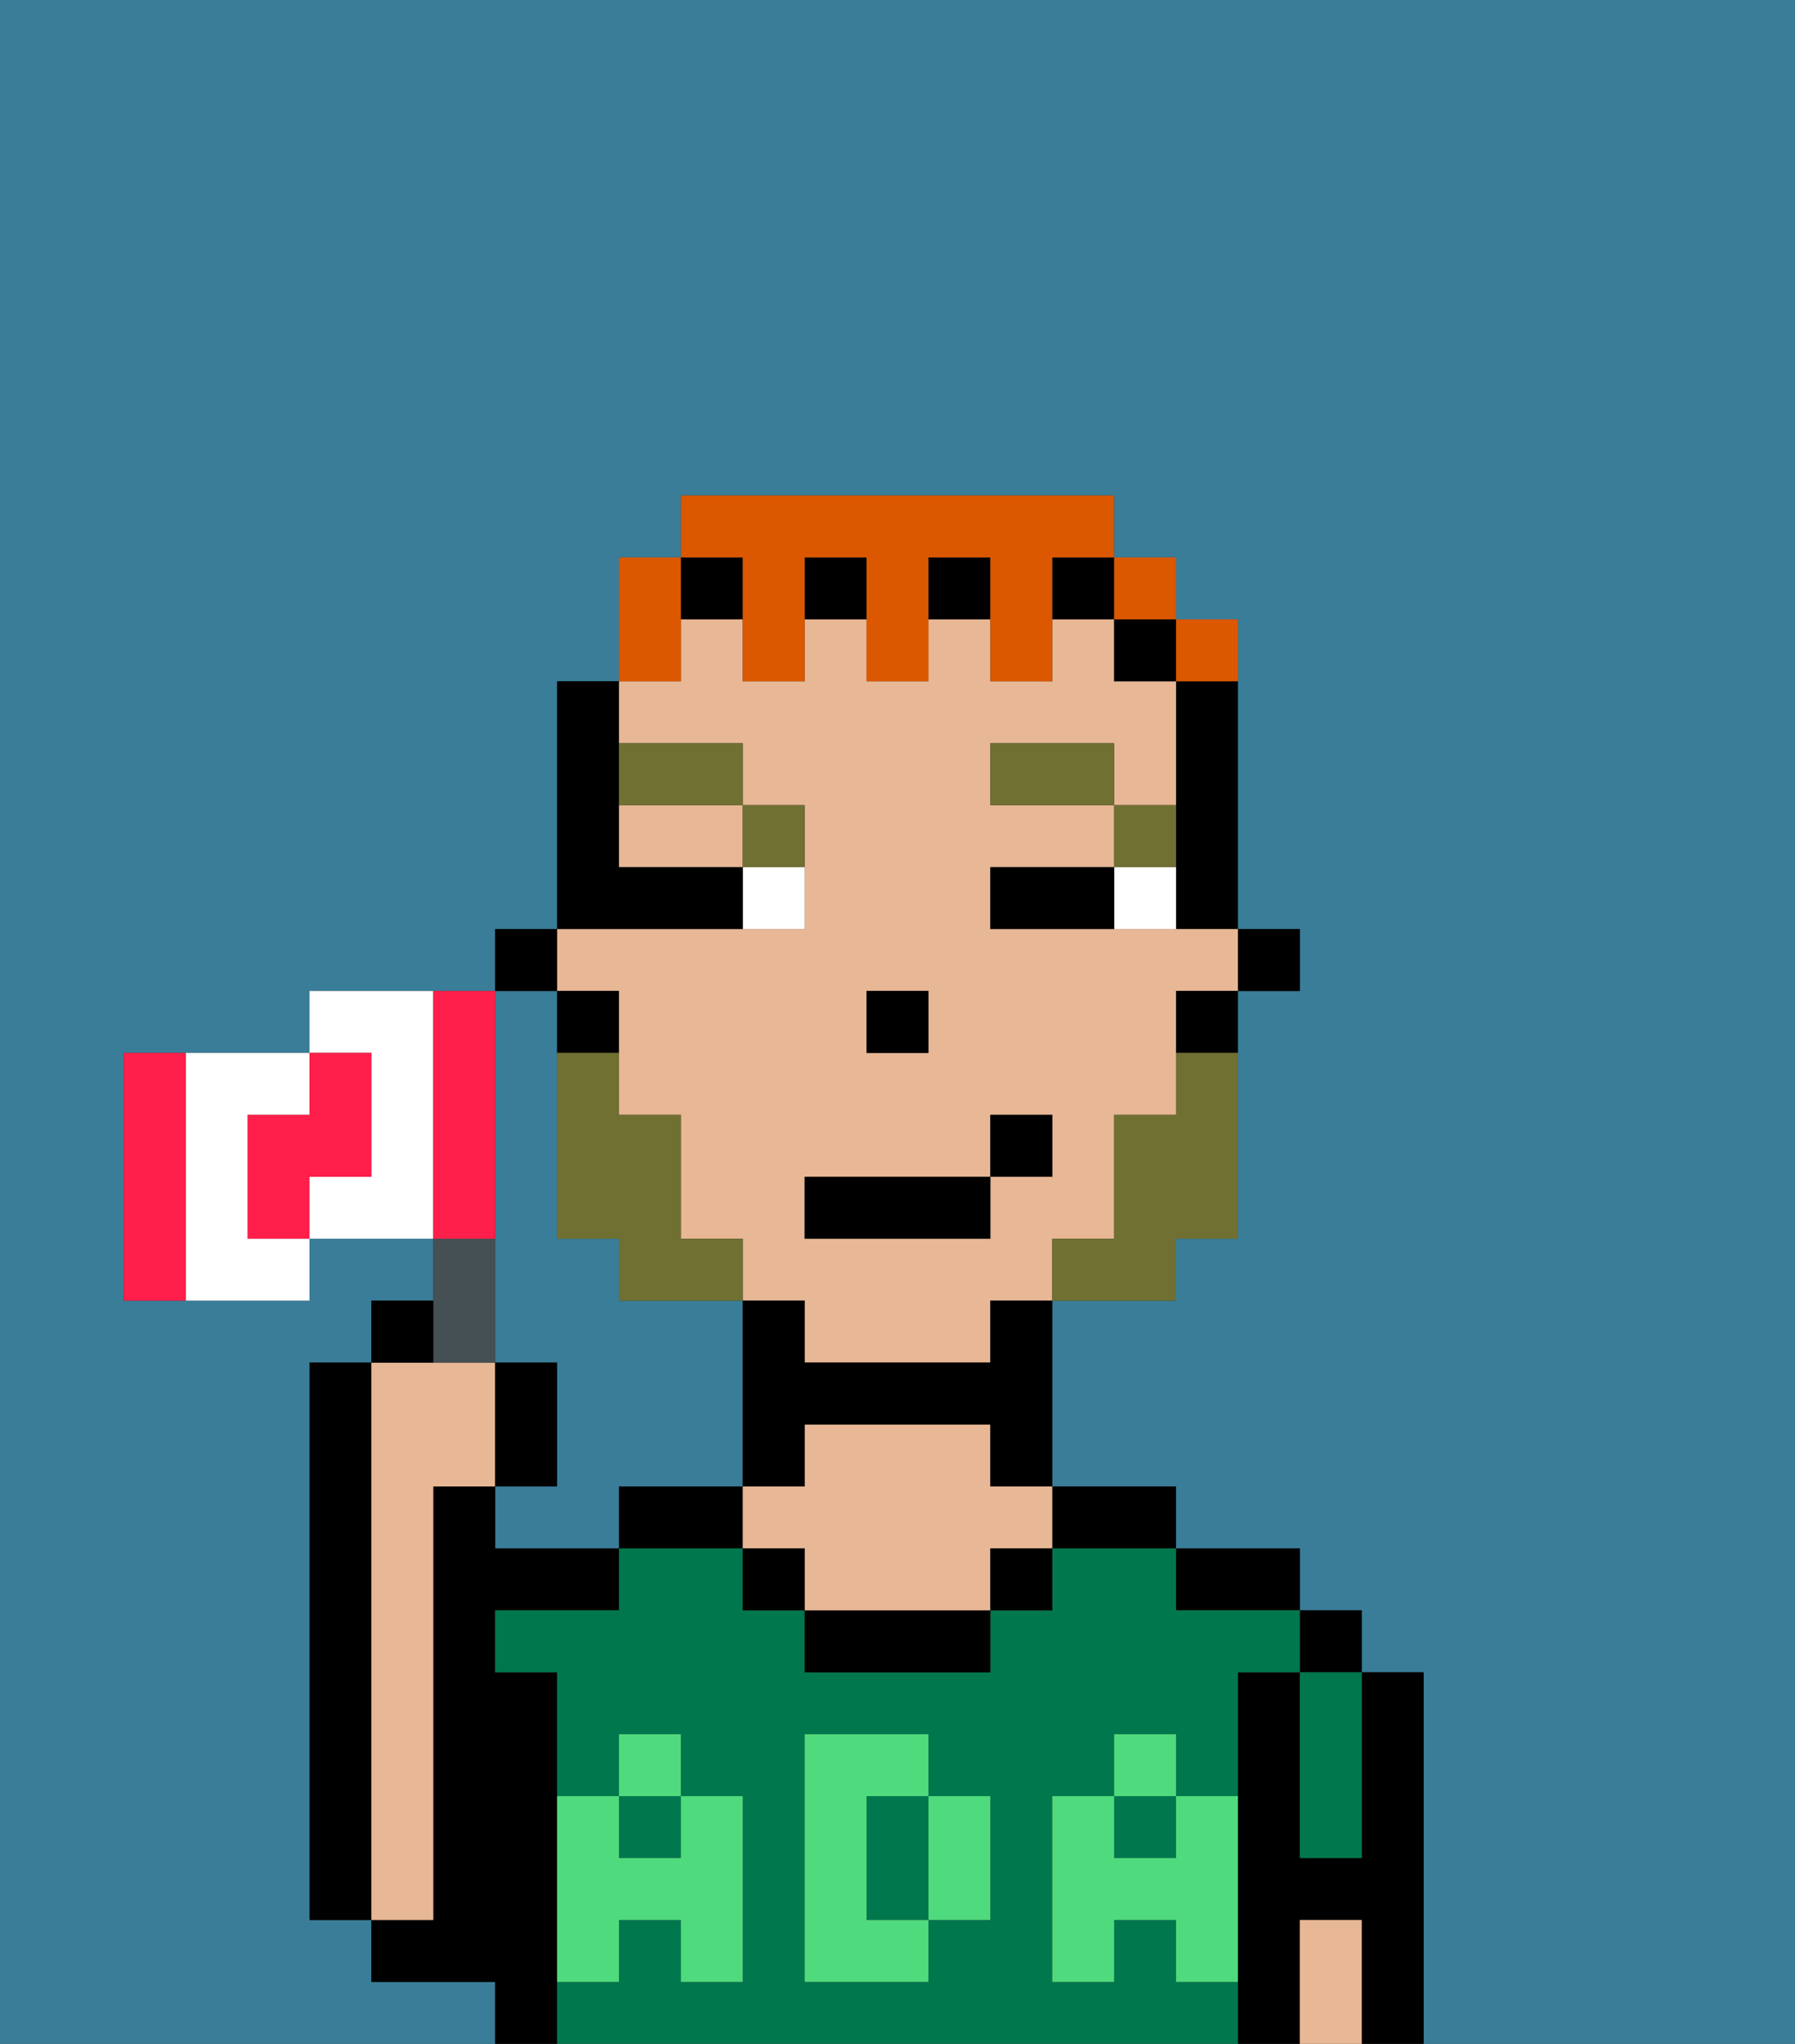 <svg xmlns="http://www.w3.org/2000/svg" viewBox="0 0 29 33"><rect x="0" y="0" width="29" height="33" fill="#333333" stroke="none"/><defs><style>polygon,rect,path{shape-rendering:crispedges;}.da161-1{fill:#397d98;}.da161-2{fill:#000000;}.da161-3{fill:#e8b795;}.da161-4{fill:#00774c;}.da161-5{fill:#4fdb7d;}.da161-6{fill:#ffffff;}.da161-7{fill:#6f7032;}.da161-8{fill:#6f7032;}.da161-9{fill:#db5800;}.da161-10{fill:#455054;}.da161-11{fill:#ff1f4a;}</style></defs><path class="da161-1" d="M8,19v3H9v2H8v1h2V24h2V21H10V20H9V16H8v3Z"/><path class="da161-1" d="M0,33H8V32H6V31H5V22H6V21H7V20H5v1H2V17H5V16H8V15H9V11h1V9h1V8h7V9h1v1h1v5h1v1H20v4H19v1H17v3h2v1h2v1h1v1h1v6h6V0H0Z"/><rect class="da161-2" x="21" y="26" width="1" height="1"/><path class="da161-2" d="M23,27H22v3H21V27H20v6h1V31h1v2h1V27Z"/><path class="da161-2" d="M20,26h1V25H19v1Z"/><path class="da161-2" d="M18,25h1V24H17v1Z"/><path class="da161-2" d="M11,24H10v1h2V24Z"/><path class="da161-2" d="M9,31V27H8V26h2V25H8V24H7v7H6v1H8v1H9V31Z"/><path class="da161-2" d="M6,22H5v9H6V22Z"/><path class="da161-3" d="M7,30V24H8V22H6v9H7Z"/><rect class="da161-4" x="18" y="29" width="1" height="1"/><path class="da161-4" d="M19,32V31H18v1H17V29h1V28h1v1h1V27h1V26H19V25H17v1H16v1H13V26H12V25H10v1H8v1H9v2h1V28h1v1h1v3H11V31H10v1H9v1H20V32Zm-3-2v1H15v1H13V28h2v1h1Z"/><path class="da161-4" d="M15,29H14v2h1V29Z"/><rect class="da161-4" x="10" y="29" width="1" height="1"/><path class="da161-2" d="M13,26v1h3V26H13Z"/><path class="da161-3" d="M16,23H13v1H12v1h1v1h3V25h1V24H16Z"/><path class="da161-4" d="M21,28v2h1V27H21Z"/><path class="da161-3" d="M21,31v2h1V31Z"/><rect class="da161-2" x="12" y="25" width="1" height="1"/><rect class="da161-2" x="16" y="25" width="1" height="1"/><path class="da161-5" d="M19,30H18V29H17v3h1V31h1v1h1V29H19Z"/><rect class="da161-5" x="18" y="28" width="1" height="1"/><path class="da161-5" d="M15,30v1h1V29H15Z"/><path class="da161-5" d="M14,30V29h1V28H13v4h2V31H14Z"/><path class="da161-5" d="M9,32h1V31h1v1h1V29H11v1H10V29H9v3Z"/><rect class="da161-5" x="10" y="28" width="1" height="1"/><rect class="da161-2" x="20" y="15" width="1" height="1"/><path class="da161-2" d="M19,12v3h1V11H19Z"/><path class="da161-3" d="M10,14h2V13H10Z"/><path class="da161-3" d="M10,16v2h1v2h1v1h1v1h3V21h1V20h1V18h1V16h1V15H16V14h2V13H16V12h2v1h1V11H18V10H17v1H16V10H15v1H14V10H13v1H12V10H11v1H10v1h2v1h1v2H9v1Zm4,0h1v1H14Zm-1,3h3V18h1v1H16v1H13Z"/><path class="da161-2" d="M19,17h1V16H19Z"/><rect class="da161-2" x="18" y="10" width="1" height="1"/><path class="da161-2" d="M16,22H13V21H12v3h1V23h3v1h1V21H16Z"/><rect class="da161-2" x="13" y="9" width="1" height="1"/><rect class="da161-2" x="15" y="9" width="1" height="1"/><rect class="da161-2" x="11" y="9" width="1" height="1"/><rect class="da161-2" x="17" y="9" width="1" height="1"/><path class="da161-2" d="M10,16H9v1h1Z"/><rect class="da161-2" x="8" y="15" width="1" height="1"/><rect class="da161-2" x="14" y="16" width="1" height="1"/><path class="da161-6" d="M18,14v1h1V14Z"/><path class="da161-6" d="M12,15h1V14H12Z"/><path class="da161-2" d="M17,14H16v1h2V14Z"/><path class="da161-2" d="M12,15V14H10V11H9v4h3Z"/><path class="da161-7" d="M19,13H18v1h1Z"/><rect class="da161-7" x="16" y="12" width="2" height="1"/><path class="da161-7" d="M13,14V13H12v1Z"/><path class="da161-7" d="M12,13V12H10v1Z"/><path class="da161-8" d="M19,18H18v2H17v1h2V20h1V17H19Z"/><path class="da161-8" d="M11,20V18H10V17H9v3h1v1h2V20Z"/><rect class="da161-2" x="13" y="19" width="3" height="1"/><rect class="da161-2" x="16" y="18" width="1" height="1"/><path class="da161-9" d="M11,10V9H10v2h1Z"/><path class="da161-9" d="M12,10v1h1V9h1v2h1V9h1v2h1V9h1V8H11V9h1Z"/><rect class="da161-9" x="18" y="9" width="1" height="1"/><path class="da161-9" d="M20,11V10H19v1Z"/><path class="da161-10" d="M8,22V20H7v2Z"/><path class="da161-2" d="M7,21H6v1H7Z"/><path class="da161-2" d="M9,22H8v2H9Z"/><path class="da161-6" d="M4,19V18H5V17H3v4H5V20H4Z"/><path class="da161-6" d="M6,16H5v1H6v2H5v1H7V16Z"/><path class="da161-11" d="M2,17v4H3V17Z"/><path class="da161-11" d="M8,19V16H7v4H8Z"/><path class="da161-11" d="M6,19V17H5v1H4v2H5V19Z"/></svg>
